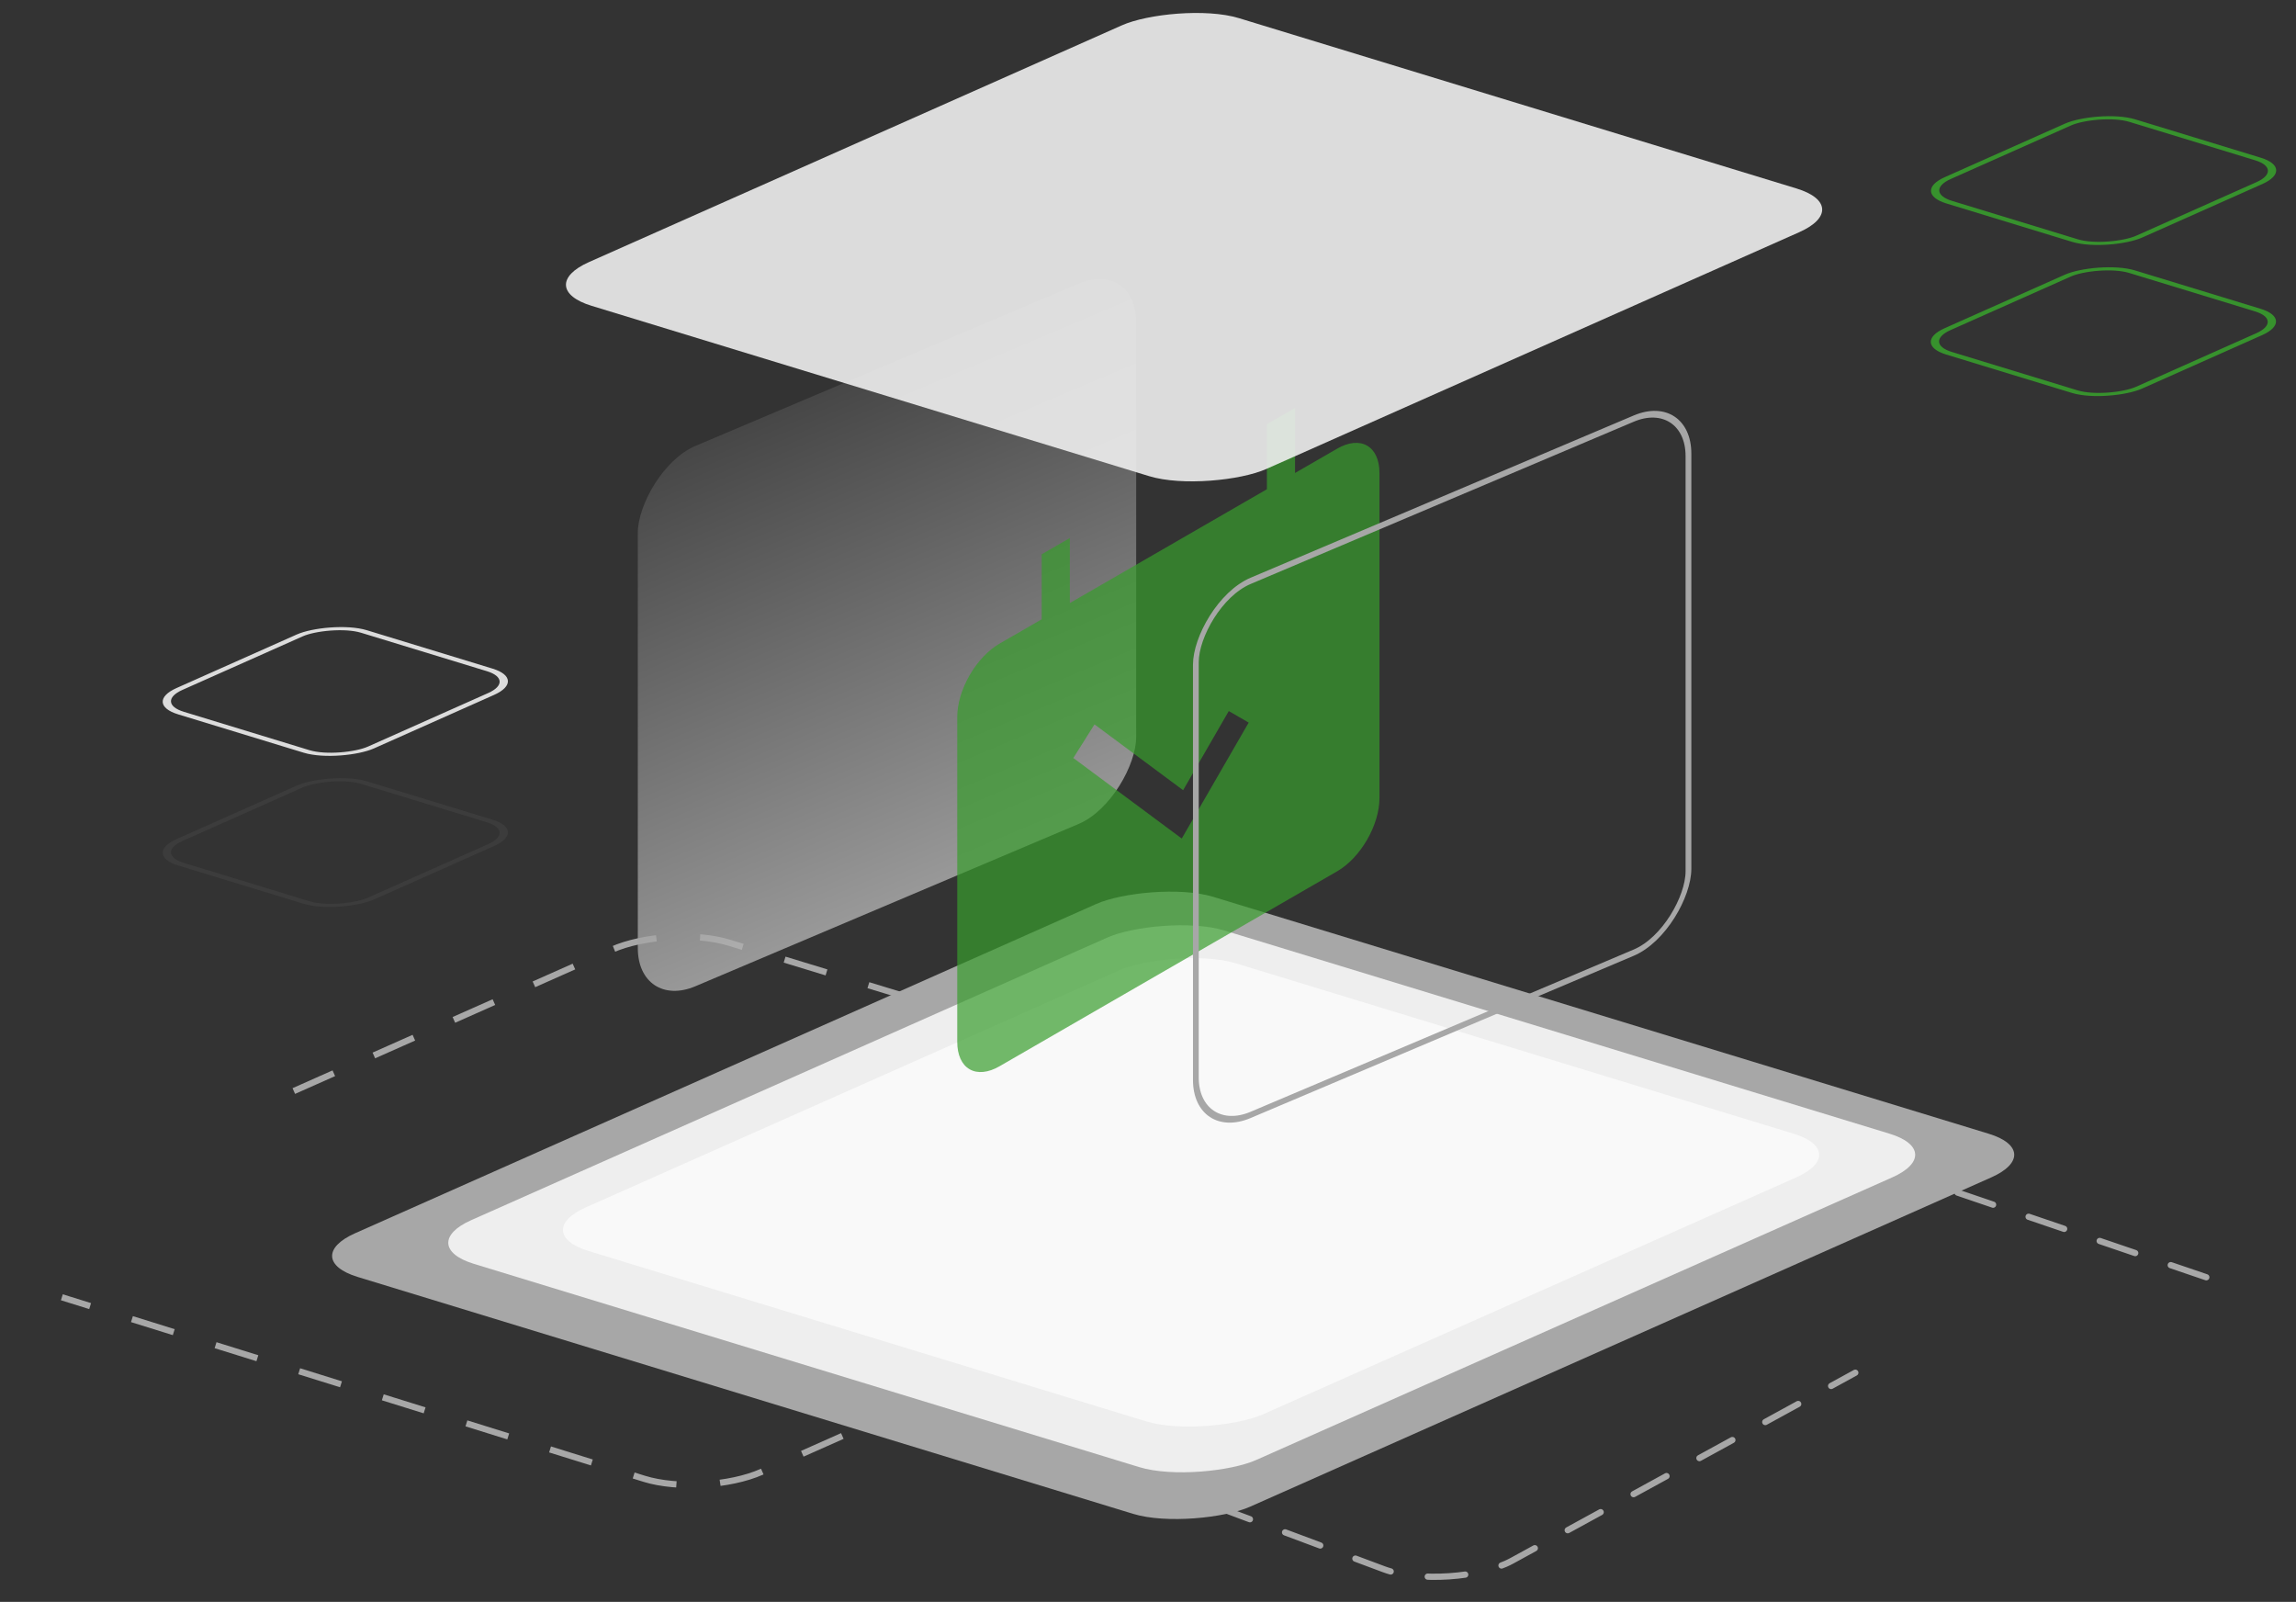 <svg width="367" height="256" fill="none" xmlns="http://www.w3.org/2000/svg"><rect width="100%" height="100%" fill="#333333" stroke="none"/><g clip-path="url(#a)"><path d="m46.963 174.361 50.824-22.583c5.047-2.242 13.421-2.754 18.703-1.142l106.41 32.467c5.282 1.612 5.473 4.737.426 6.979l-101.566 45.13c-5.079 2.257-13.519 2.758-18.789 1.115L9.886 207.32" stroke="#A7A7A7" stroke-dasharray="7 7"/><path d="m352.66 204.12-83.068-28.272c-5.208-1.773-13.927-1.317-19.142 1l-95.4 42.39c-4.739 2.106-4.9 5.019-.371 6.709l66.513 24.834c5.528 2.064 15.435 1.407 20.487-1.358l54.879-30.046" stroke="#A7A7A7" stroke-linecap="round" stroke-dasharray="6 6"/><rect width="149.649" height="149.625" rx="10" transform="matrix(-.956 -.292 -.914 .406 327.434 184.102)" fill="#A7A7A7"/><rect width="131.252" height="131.231" rx="10" transform="matrix(-.956 -.292 -.914 .406 311.603 184.102)" fill="#EEE"/><rect width="113.242" height="113.224" rx="10" transform="matrix(-.956 -.292 -.914 .406 296.258 184.101)" fill="#F9F9F9"/><rect opacity=".9" x="-.935" y=".057" width="32.021" height="32.021" rx="5.5" transform="matrix(-.956 -.292 -.914 .407 82.694 132.515)" stroke="#3D3D3D"/><rect opacity=".9" x="-.935" y=".057" width="32.021" height="32.021" rx="5.5" transform="matrix(-.956 -.292 -.914 .407 82.694 108.369)" stroke="#EEE"/><rect opacity=".8" width="86.493" height="86.346" rx="10" transform="matrix(-.921 .39 0 1 181.61 41.434)" fill="url(#b)"/><g clip-path="url(#c)"><path fill-rule="evenodd" clip-rule="evenodd" d="m159.759 102.866 6.749-3.896V88.579l4.499-2.598v10.391l31.496-18.184v-10.39l4.499-2.599V75.59l6.749-3.896c1.79-1.034 3.507-1.204 4.773-.473 1.265.73 1.976 2.302 1.976 4.37v51.954c0 2.067-.711 4.459-1.976 6.652-1.266 2.192-2.983 4.004-4.773 5.037l-53.992 31.173c-1.79 1.034-3.507 1.204-4.773.473-1.265-.731-1.976-2.303-1.976-4.369v-51.955c0-2.067.711-4.46 1.976-6.652 1.266-2.192 2.983-4.004 4.773-5.038zm29.138 31.142-17.332-12.869 3.384-5.372 14.164 10.515 7.298-12.645 3.185 1.839-10.699 18.532z" fill="#389D2D" fill-opacity=".7"/></g><rect opacity=".9" x="-.935" y=".057" width="32.021" height="32.021" rx="5.5" transform="matrix(-.956 -.292 -.914 .407 365.312 50.866)" stroke="#389D2D"/><rect opacity=".9" x="-.935" y=".057" width="32.021" height="32.021" rx="5.5" transform="matrix(-.956 -.292 -.914 .407 365.342 26.722)" stroke="#389D2D"/><rect opacity=".9" width="113.242" height="113.224" rx="10" transform="matrix(-.956 -.292 -.914 .406 296.737 33.048)" fill="#EEE"/><rect x="-.46" y=".695" width="85.493" height="85.346" rx="9.5" transform="matrix(-.921 .39 0 1 269.465 62.677)" stroke="#A7A7A7"/></g><defs><clipPath id="a"><path fill="#fff" d="M0 0h367v256H0z"/></clipPath><clipPath id="c"><path fill="#fff" transform="matrix(-.866 .5 0 1 220.5 57.406)" d="M0 0h77.932v77.932H0z"/></clipPath><linearGradient id="b" x1="43.247" y1="0" x2="43.247" y2="86.346" gradientUnits="userSpaceOnUse"><stop stop-color="#4C4C4C"/><stop offset="1" stop-color="#B2B2B2"/></linearGradient></defs></svg>